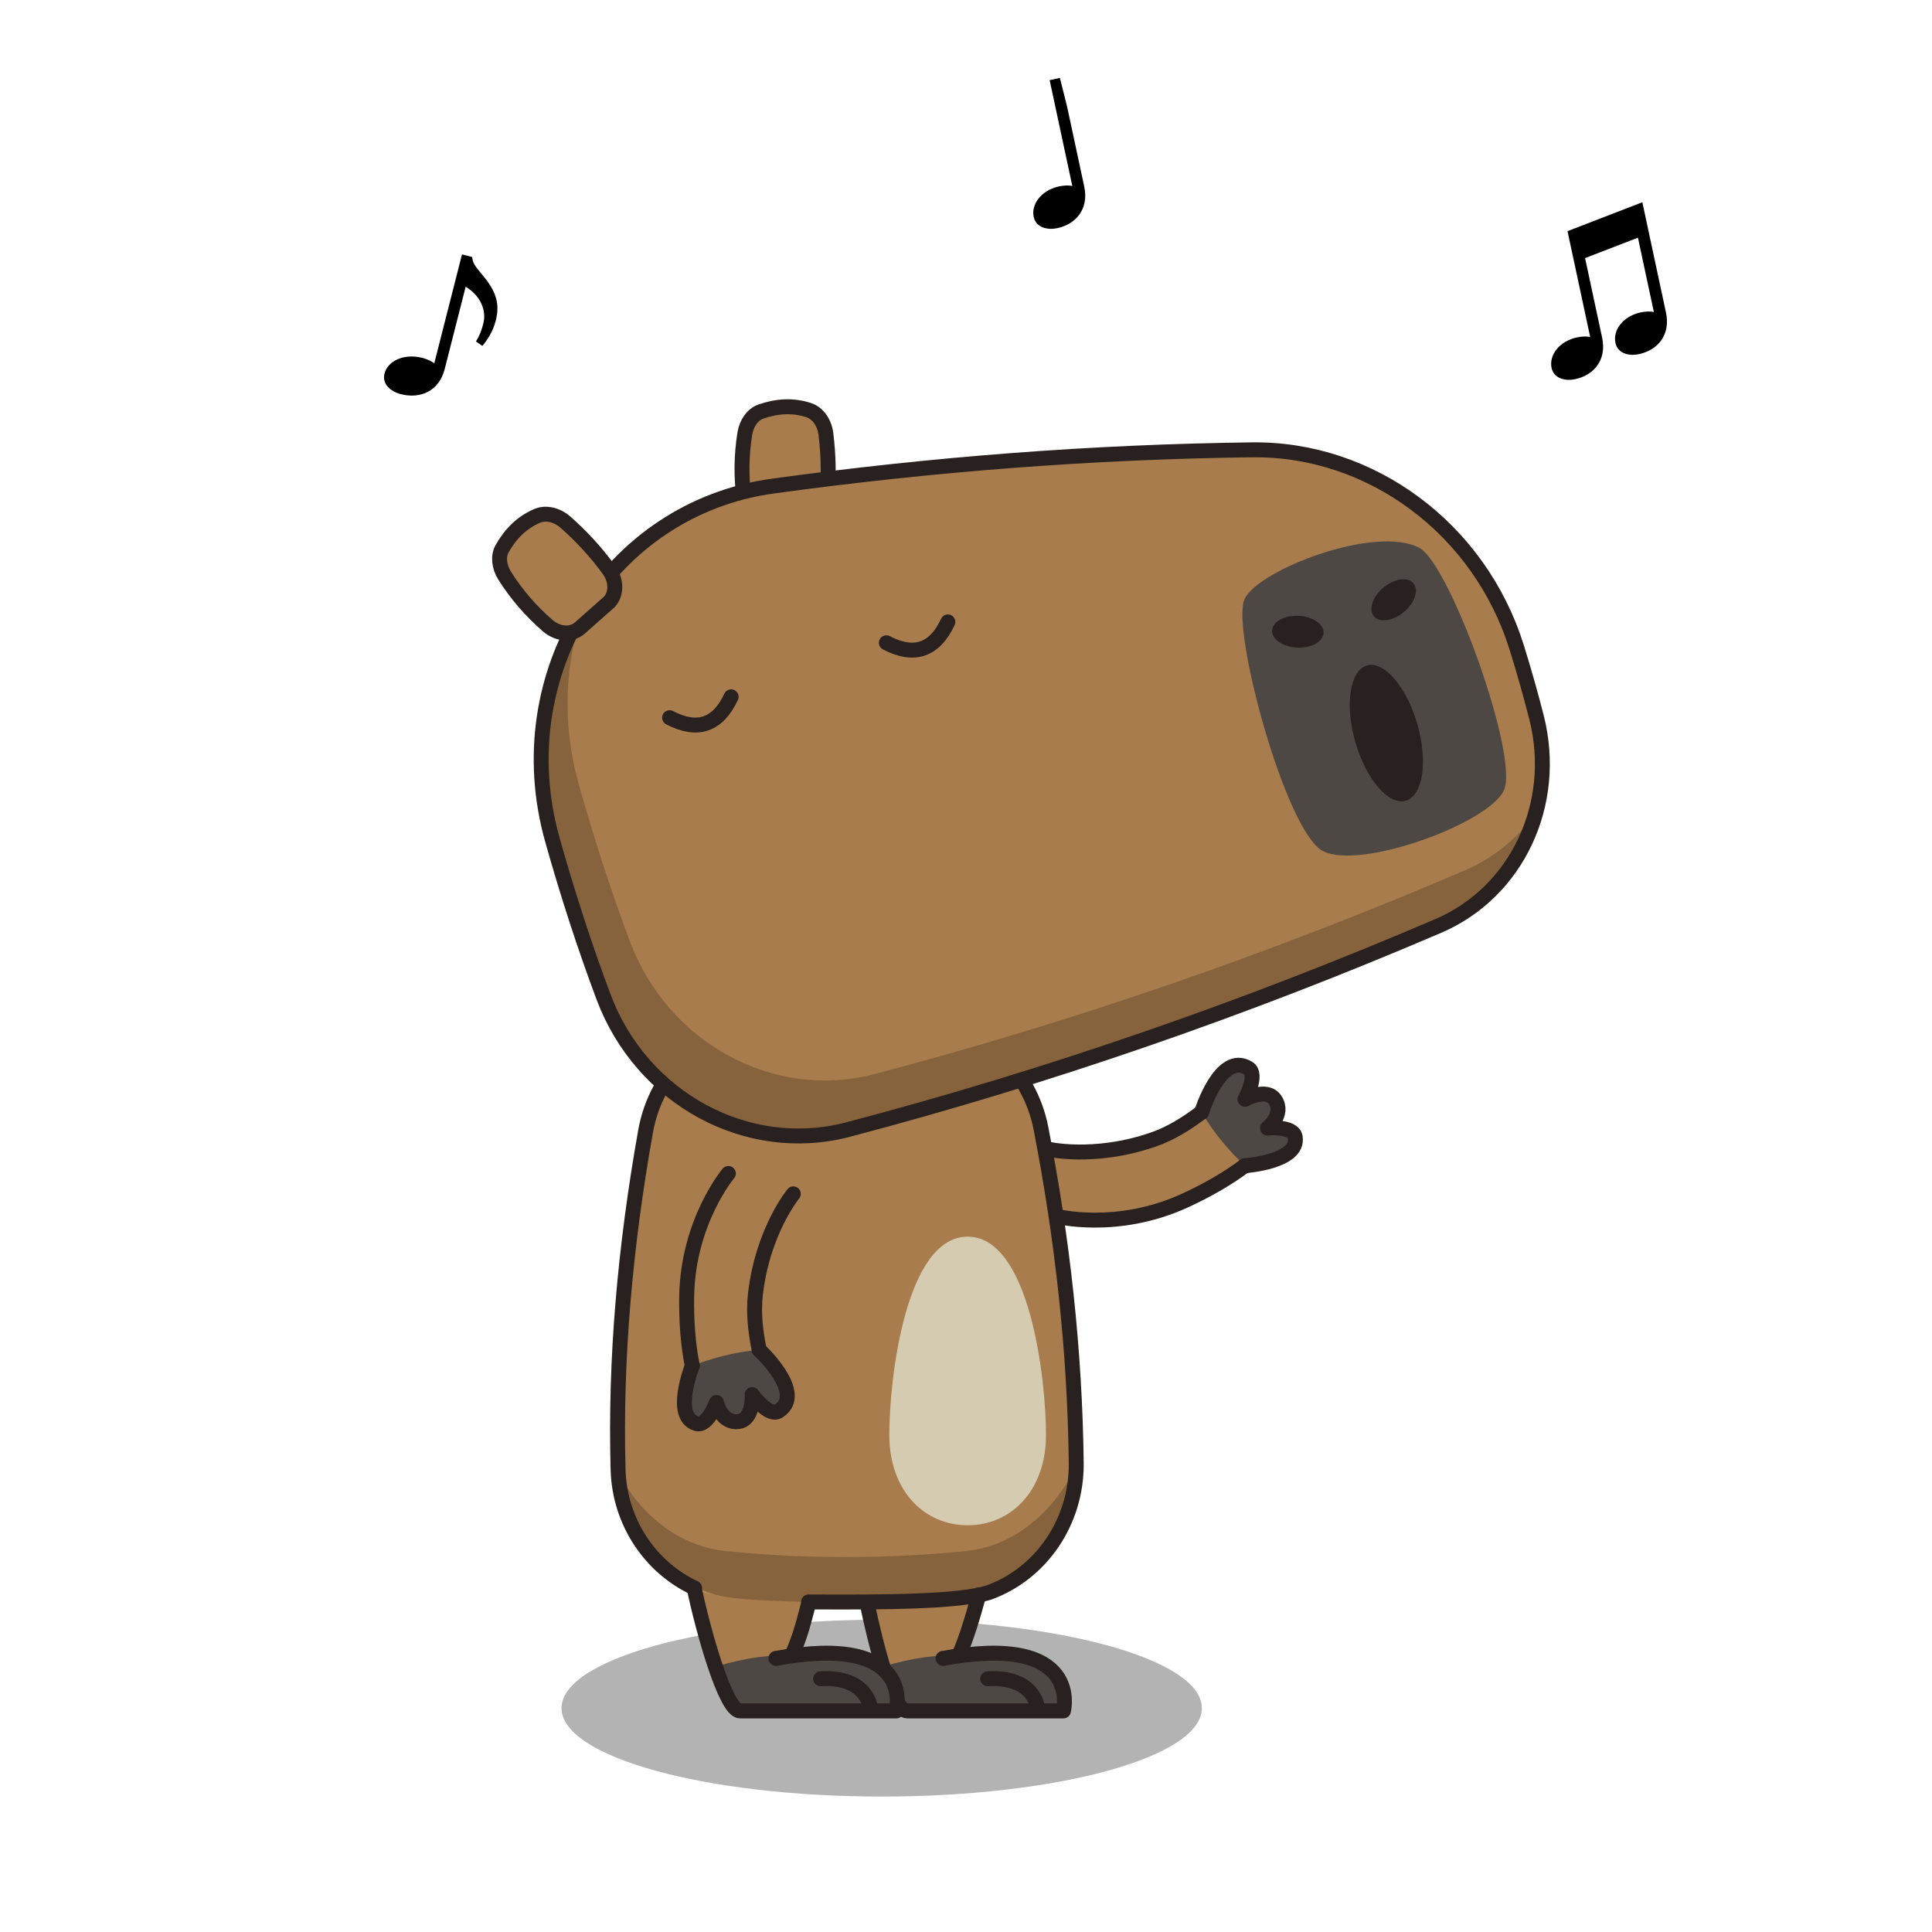 <svg xmlns="http://www.w3.org/2000/svg" width="256" height="256" fill="none" viewBox="0 0 256 256"><path fill="#4E4844" d="M164.943 154.465C164.943 154.465 172.198 153.975 171.617 150.655C171.353 149.144 167.949 149.479 167.949 149.479C167.949 149.479 170.23 147.67 168.964 145.743C167.846 144.041 164.965 145.663 164.965 145.663C164.965 145.663 166.774 142.366 165.396 141.534C161.723 139.316 159.217 147.376 159.217 147.376C160.397 150.443 162.178 152.93 164.943 154.466V154.465Z"/><path fill="#A87C4C" d="M159.218 147.375C160.854 150.179 162.927 152.555 164.944 154.465C162.703 156.151 159.937 157.744 156.973 159.097C147.926 163.238 139.894 161.146 139.894 161.146L138.619 152.217C138.619 152.217 144.81 153.76 152.789 151.009C155.25 150.159 157.358 148.773 159.218 147.376V147.375Z"/><path stroke="#28211F" stroke-linecap="round" stroke-linejoin="round" stroke-width="1.978" d="M159.218 147.376C157.359 148.77 155.25 150.157 152.786 151.006C144.808 153.757 138.617 152.218 138.617 152.218"/><path stroke="#28211F" stroke-linecap="round" stroke-linejoin="round" stroke-width="1.978" d="M139.896 161.146C139.896 161.146 147.928 163.236 156.976 159.098C159.939 157.744 162.702 156.15 164.944 154.465"/><path stroke="#28211F" stroke-linecap="round" stroke-linejoin="round" stroke-width="1.978" d="M164.943 154.465C164.943 154.465 172.198 153.975 171.617 150.655C171.353 149.144 167.949 149.479 167.949 149.479C167.949 149.479 170.23 147.67 168.964 145.743C167.846 144.041 164.965 145.663 164.965 145.663C164.965 145.663 166.774 142.366 165.396 141.534C161.723 139.316 159.217 147.376 159.217 147.376"/><path fill="#000" d="M116.829 238.052C93.398 238.052 74.405 232.806 74.405 226.337C74.405 219.867 93.399 214.621 116.829 214.621C140.258 214.621 159.253 219.867 159.253 226.337C159.253 232.806 140.258 238.052 116.829 238.052Z" opacity=".3"/><path fill="#A87C4C" d="M100.85 135.352C108.223 134.669 115.513 134.629 122.71 135.282C130.232 135.965 136.434 141.802 137.933 149.515C140.79 164.207 142.428 178.974 142.606 193.832C142.72 203.253 135.803 211.189 126.792 211.942C116.977 212.763 107.266 212.763 97.66 211.93C88.995 211.178 82.149 203.789 81.897 194.73C81.494 180.238 82.804 165.264 85.544 149.888C86.943 142.031 93.213 136.06 100.849 135.351L100.85 135.352Z"/><path fill="#D5CBB1" d="M128.22 163.862C136.461 163.862 138.602 182.763 138.602 190.132C138.602 197.5 133.996 202.105 128.22 202.105C122.443 202.105 117.837 197.499 117.837 190.132C117.837 182.764 119.978 163.862 128.22 163.862Z"/><path fill="#000" d="M141.975 195.451C140.351 204.267 134.22 211.077 126.593 211.831C116.772 212.8 107.062 212.8 97.457 211.82C89.876 211.042 83.686 204.285 82.091 195.469C85.189 201.071 90.276 204.924 96.117 205.515C106.61 206.588 117.213 206.588 127.933 205.532C133.814 204.952 138.884 201.071 141.975 195.451Z" opacity=".2"/><path fill="#4E4844" d="M116.829 220.287C117.792 223.553 119.021 226.703 120.199 226.703H140.912C140.912 226.703 144.87 215.111 116.829 220.287Z"/><path fill="#A87C4C" d="M114.922 212.557C115.379 214.819 116.253 218.584 116.92 220.846C121.15 219.593 124.466 219.227 127.06 219.36C128.051 216.965 129.226 213.231 129.846 210.754C127.721 211.717 121.095 212.198 114.922 212.557Z"/><path stroke="#28211F" stroke-linecap="round" stroke-linejoin="round" stroke-width="1.978" d="M127.06 219.36C128.093 217.011 129.019 213.864 129.695 211.325"/><path stroke="#28211F" stroke-linecap="round" stroke-linejoin="round" stroke-width="1.978" d="M124.956 219.745C143.581 216.324 140.912 226.706 140.912 226.706H120.259H120.195C118.268 226.706 116.063 218.047 114.922 212.557"/><path stroke="#28211F" stroke-linecap="round" stroke-linejoin="round" stroke-width="1.978" d="M137.492 226.408C137.492 226.408 137.212 222.095 130.88 222.439"/><path fill="#4E4844" d="M94.685 220.287C95.648 223.553 96.877 226.703 98.055 226.703H118.768C118.768 226.703 122.726 215.111 94.685 220.287Z"/><path fill="#A87C4C" d="M91.992 210.456C92.449 212.718 94.11 218.583 94.777 220.845C99.006 219.592 102.323 219.226 104.916 219.359C105.908 216.964 106.519 214.74 107.14 212.263C97.079 212.037 94.705 211.585 91.992 210.454V210.456Z"/><path stroke="#28211F" stroke-linecap="round" stroke-linejoin="round" stroke-width="1.978" d="M104.917 219.36C106.029 216.832 106.436 215.171 107.123 212.547"/><path stroke="#28211F" stroke-linecap="round" stroke-linejoin="round" stroke-width="1.978" d="M102.812 219.745C121.437 216.324 118.768 226.706 118.768 226.706H98.115H98.051C96.124 226.706 93.132 215.945 91.991 210.455"/><path stroke="#28211F" stroke-linecap="round" stroke-linejoin="round" stroke-width="1.978" d="M115.348 226.408C115.348 226.408 115.067 222.095 108.736 222.439"/><path stroke="#28211F" stroke-linecap="round" stroke-linejoin="round" stroke-width="1.978" d="M92.031 210.419C86.197 207.693 82.092 201.707 81.898 194.73C81.495 180.238 82.806 165.264 85.545 149.888C86.944 142.031 93.214 136.06 100.851 135.351C108.224 134.667 115.513 134.628 122.71 135.281C130.232 135.964 136.434 141.801 137.933 149.514C140.79 164.206 142.428 178.972 142.606 193.831C142.701 201.718 137.87 208.564 131.006 211.026C127.036 212.263 117.582 212.32 107.139 212.263"/><path fill="#4E4844" d="M91.732 180.97C91.732 180.97 89.043 187.727 92.289 188.635C93.766 189.047 94.933 185.832 94.933 185.832C94.933 185.832 95.58 188.671 97.866 188.36C99.883 188.085 99.663 184.788 99.663 184.788C99.663 184.788 101.858 187.841 103.202 186.958C106.788 184.602 100.597 178.863 100.597 178.863C97.321 178.605 94.309 179.137 91.732 180.969V180.97Z"/><path fill="#A87C4C" d="M100.597 178.864C97.362 179.13 94.324 179.975 91.732 180.97C91.177 178.221 90.934 175.038 90.992 171.78C91.159 161.832 96.513 155.49 96.513 155.49L105.118 158.193C105.118 158.193 101.055 163.112 100.096 171.498C99.8 174.084 100.142 176.585 100.599 178.865L100.597 178.864Z"/><path stroke="#28211F" stroke-linecap="round" stroke-linejoin="round" stroke-width="1.978" d="M100.596 178.864C100.142 176.586 99.8 174.084 100.097 171.497C101.057 163.113 105.117 158.191 105.117 158.191"/><path stroke="#28211F" stroke-linecap="round" stroke-linejoin="round" stroke-width="1.978" d="M96.511 155.492C96.511 155.492 91.16 161.835 90.988 171.783C90.932 175.039 91.177 178.221 91.731 180.97"/><path stroke="#28211F" stroke-linecap="round" stroke-linejoin="round" stroke-width="1.978" d="M91.732 180.97C91.732 180.97 89.043 187.727 92.289 188.635C93.766 189.047 94.934 185.832 94.934 185.832C94.934 185.832 95.58 188.671 97.866 188.36C99.883 188.085 99.664 184.788 99.664 184.788C99.664 184.788 101.858 187.841 103.202 186.958C106.788 184.602 100.597 178.863 100.597 178.863"/><path fill="#A87C4C" d="M106.579 69.225L101.571 69.231C100.122 69.232 98.834 67.96 98.593 66.174C98.196 63.23 98.229 60.317 98.697 57.434C98.922 56.05 99.744 54.906 100.832 54.529C102.94 53.801 105.048 53.654 107.158 54.345C108.352 54.736 109.247 55.976 109.435 57.502C109.793 60.395 109.842 63.224 109.575 65.988C109.394 67.852 108.08 69.223 106.579 69.225Z"/><path stroke="#28211F" stroke-miterlimit="10" stroke-width="1.978" d="M106.579 69.225L101.571 69.231C100.122 69.232 98.834 67.96 98.593 66.174C98.196 63.23 98.229 60.317 98.697 57.434C98.922 56.05 99.744 54.906 100.832 54.529C102.94 53.801 105.048 53.654 107.158 54.345C108.352 54.736 109.247 55.976 109.435 57.502C109.793 60.395 109.842 63.224 109.575 65.988C109.394 67.852 108.08 69.223 106.579 69.225Z"/><path fill="#A87C4C" d="M203.591 95.036C202.794 91.906 201.917 88.815 200.962 85.76C196.058 70.086 181.695 59.407 165.897 59.604C144.871 59.866 123.708 61.487 102.414 64.408C80.748 67.38 67.02 89.328 73.192 111.273C75.203 118.423 77.453 125.365 79.965 132.077C85.014 145.577 99.049 153.185 112.387 149.67C138.903 142.684 164.962 133.67 190.579 122.693C201.007 118.224 206.516 106.523 203.591 95.036Z"/><path fill="#000" d="M203.483 107.741C201.652 114.33 197.068 119.912 190.576 122.693C164.96 133.67 138.902 142.683 112.386 149.67C99.049 153.185 85.012 145.577 79.962 132.077C77.452 125.365 75.201 118.423 73.191 111.273C70.119 100.349 71.977 89.424 77.292 80.84C74.832 87.921 74.438 95.921 76.687 103.921C78.697 111.072 80.949 118.013 83.459 124.726C88.509 138.225 102.545 145.832 115.883 142.319C142.398 135.332 168.457 126.32 194.073 115.342C197.95 113.68 201.148 111.02 203.483 107.741Z" opacity=".2"/><path fill="#4E4844" d="M188.058 72.585C182.245 69.529 166.766 75.467 164.918 79.367C163.069 83.266 170.355 110.176 175.265 112.757C180.175 115.338 197.182 109.145 199.266 104.749C201.35 100.352 192.138 74.73 188.058 72.585Z"/><path fill="#28211F" d="M186.013 81.097C187.462 79.894 188.035 78.193 187.291 77.297C186.548 76.402 184.77 76.651 183.321 77.855C181.872 79.058 181.299 80.759 182.043 81.654C182.786 82.55 184.564 82.3 186.013 81.097Z"/><path fill="#28211F" d="M175.377 83.872C175.434 82.71 173.955 81.693 172.073 81.601C170.192 81.509 168.62 82.376 168.564 83.539C168.507 84.701 169.986 85.718 171.867 85.81C173.749 85.902 175.32 85.034 175.377 83.872Z"/><path stroke="#28211F" stroke-linecap="round" stroke-linejoin="round" stroke-width="1.978" d="M203.591 95.036C202.794 91.906 201.917 88.815 200.962 85.76C196.058 70.086 181.695 59.407 165.897 59.604C144.871 59.866 123.708 61.487 102.414 64.408C80.748 67.38 67.02 89.328 73.192 111.273C75.203 118.423 77.453 125.365 79.965 132.077C85.014 145.577 99.049 153.185 112.387 149.67C138.903 142.684 164.962 133.67 190.579 122.693C201.007 118.224 206.516 106.523 203.591 95.036Z"/><path fill="#A87C4C" d="M80.577 79.902L76.826 83.22C75.741 84.18 73.933 84.078 72.57 82.898C70.324 80.953 68.421 78.746 66.865 76.275C66.118 75.088 65.977 73.688 66.544 72.684C67.643 70.744 69.125 69.238 71.165 68.361C72.32 67.863 73.811 68.201 74.962 69.221C77.144 71.154 79.053 73.242 80.681 75.491C81.779 77.008 81.702 78.905 80.577 79.901V79.902Z"/><path stroke="#28211F" stroke-miterlimit="10" stroke-width="1.978" d="M80.577 79.902L76.826 83.22C75.741 84.18 73.933 84.078 72.57 82.898C70.324 80.953 68.421 78.746 66.865 76.275C66.118 75.088 65.977 73.688 66.544 72.684C67.643 70.744 69.125 69.238 71.165 68.361C72.32 67.863 73.811 68.201 74.962 69.221C77.144 71.154 79.053 73.242 80.681 75.491C81.779 77.008 81.702 78.905 80.577 79.901V79.902Z"/><path stroke="#28211F" stroke-linecap="round" stroke-linejoin="round" stroke-width="1.978" d="M117.445 85.173C121.128 87.093 123.845 86.169 125.597 82.405"/><path stroke="#28211F" stroke-linecap="round" stroke-linejoin="round" stroke-width="1.978" d="M88.726 95.099C92.409 97.019 95.126 96.095 96.878 92.33"/><path fill="#28211F" d="M186.271 106.1C188.541 105.448 189.229 100.909 187.809 95.961C186.388 91.013 183.396 87.53 181.126 88.182C178.856 88.834 178.167 93.373 179.588 98.321C181.008 103.269 184 106.752 186.271 106.1Z"/><path fill="#000" d="M205.592 48.751C205.237 47.094 206.568 45.218 208.986 44.701C209.692 44.549 210.433 44.56 210.712 44.671L207.704 30.629L209.062 30.339L210.024 34.167L212.288 44.732C212.928 47.72 211.169 49.717 208.751 50.234C207.312 50.543 205.884 50.11 205.592 48.752V48.751ZM207.703 30.629L217.621 26.799L218.505 30.928L208.587 34.757L207.703 30.628V30.629ZM214.056 45.432C213.701 43.775 215.005 41.905 217.422 41.387C218.128 41.236 218.869 41.248 219.148 41.358L216.18 27.506L217.66 26.99L220.75 41.413C221.395 44.428 219.604 46.403 217.185 46.921C215.746 47.23 214.346 46.791 214.054 45.433L214.056 45.432Z"/><path fill="#000" d="M136.971 28.741C136.616 27.084 137.946 25.209 140.365 24.691C141.071 24.539 141.812 24.551 142.091 24.661L139.083 10.618L140.44 10.328L141.402 14.156L143.667 24.721C144.307 27.709 142.548 29.706 140.129 30.223C138.69 30.532 137.263 30.099 136.971 28.741Z"/><path fill="#000" d="M50.948 49.498C51.367 47.856 53.473 46.787 55.977 47.425C56.676 47.604 57.336 47.943 57.537 48.167L61.217 33.711L62.563 34.054C62.648 34.849 62.855 35.159 63.953 36.472C65.938 38.812 66.2 40.483 65.679 42.529C65.323 43.928 64.536 45.104 63.92 45.836L63.066 45.245C63.554 44.453 63.8 43.827 64.046 42.858C64.478 41.162 63.691 39.185 61.703 37.99L58.92 48.919C58.166 51.88 55.623 52.867 53.146 52.236C51.692 51.867 50.606 50.845 50.948 49.498Z"/></svg>